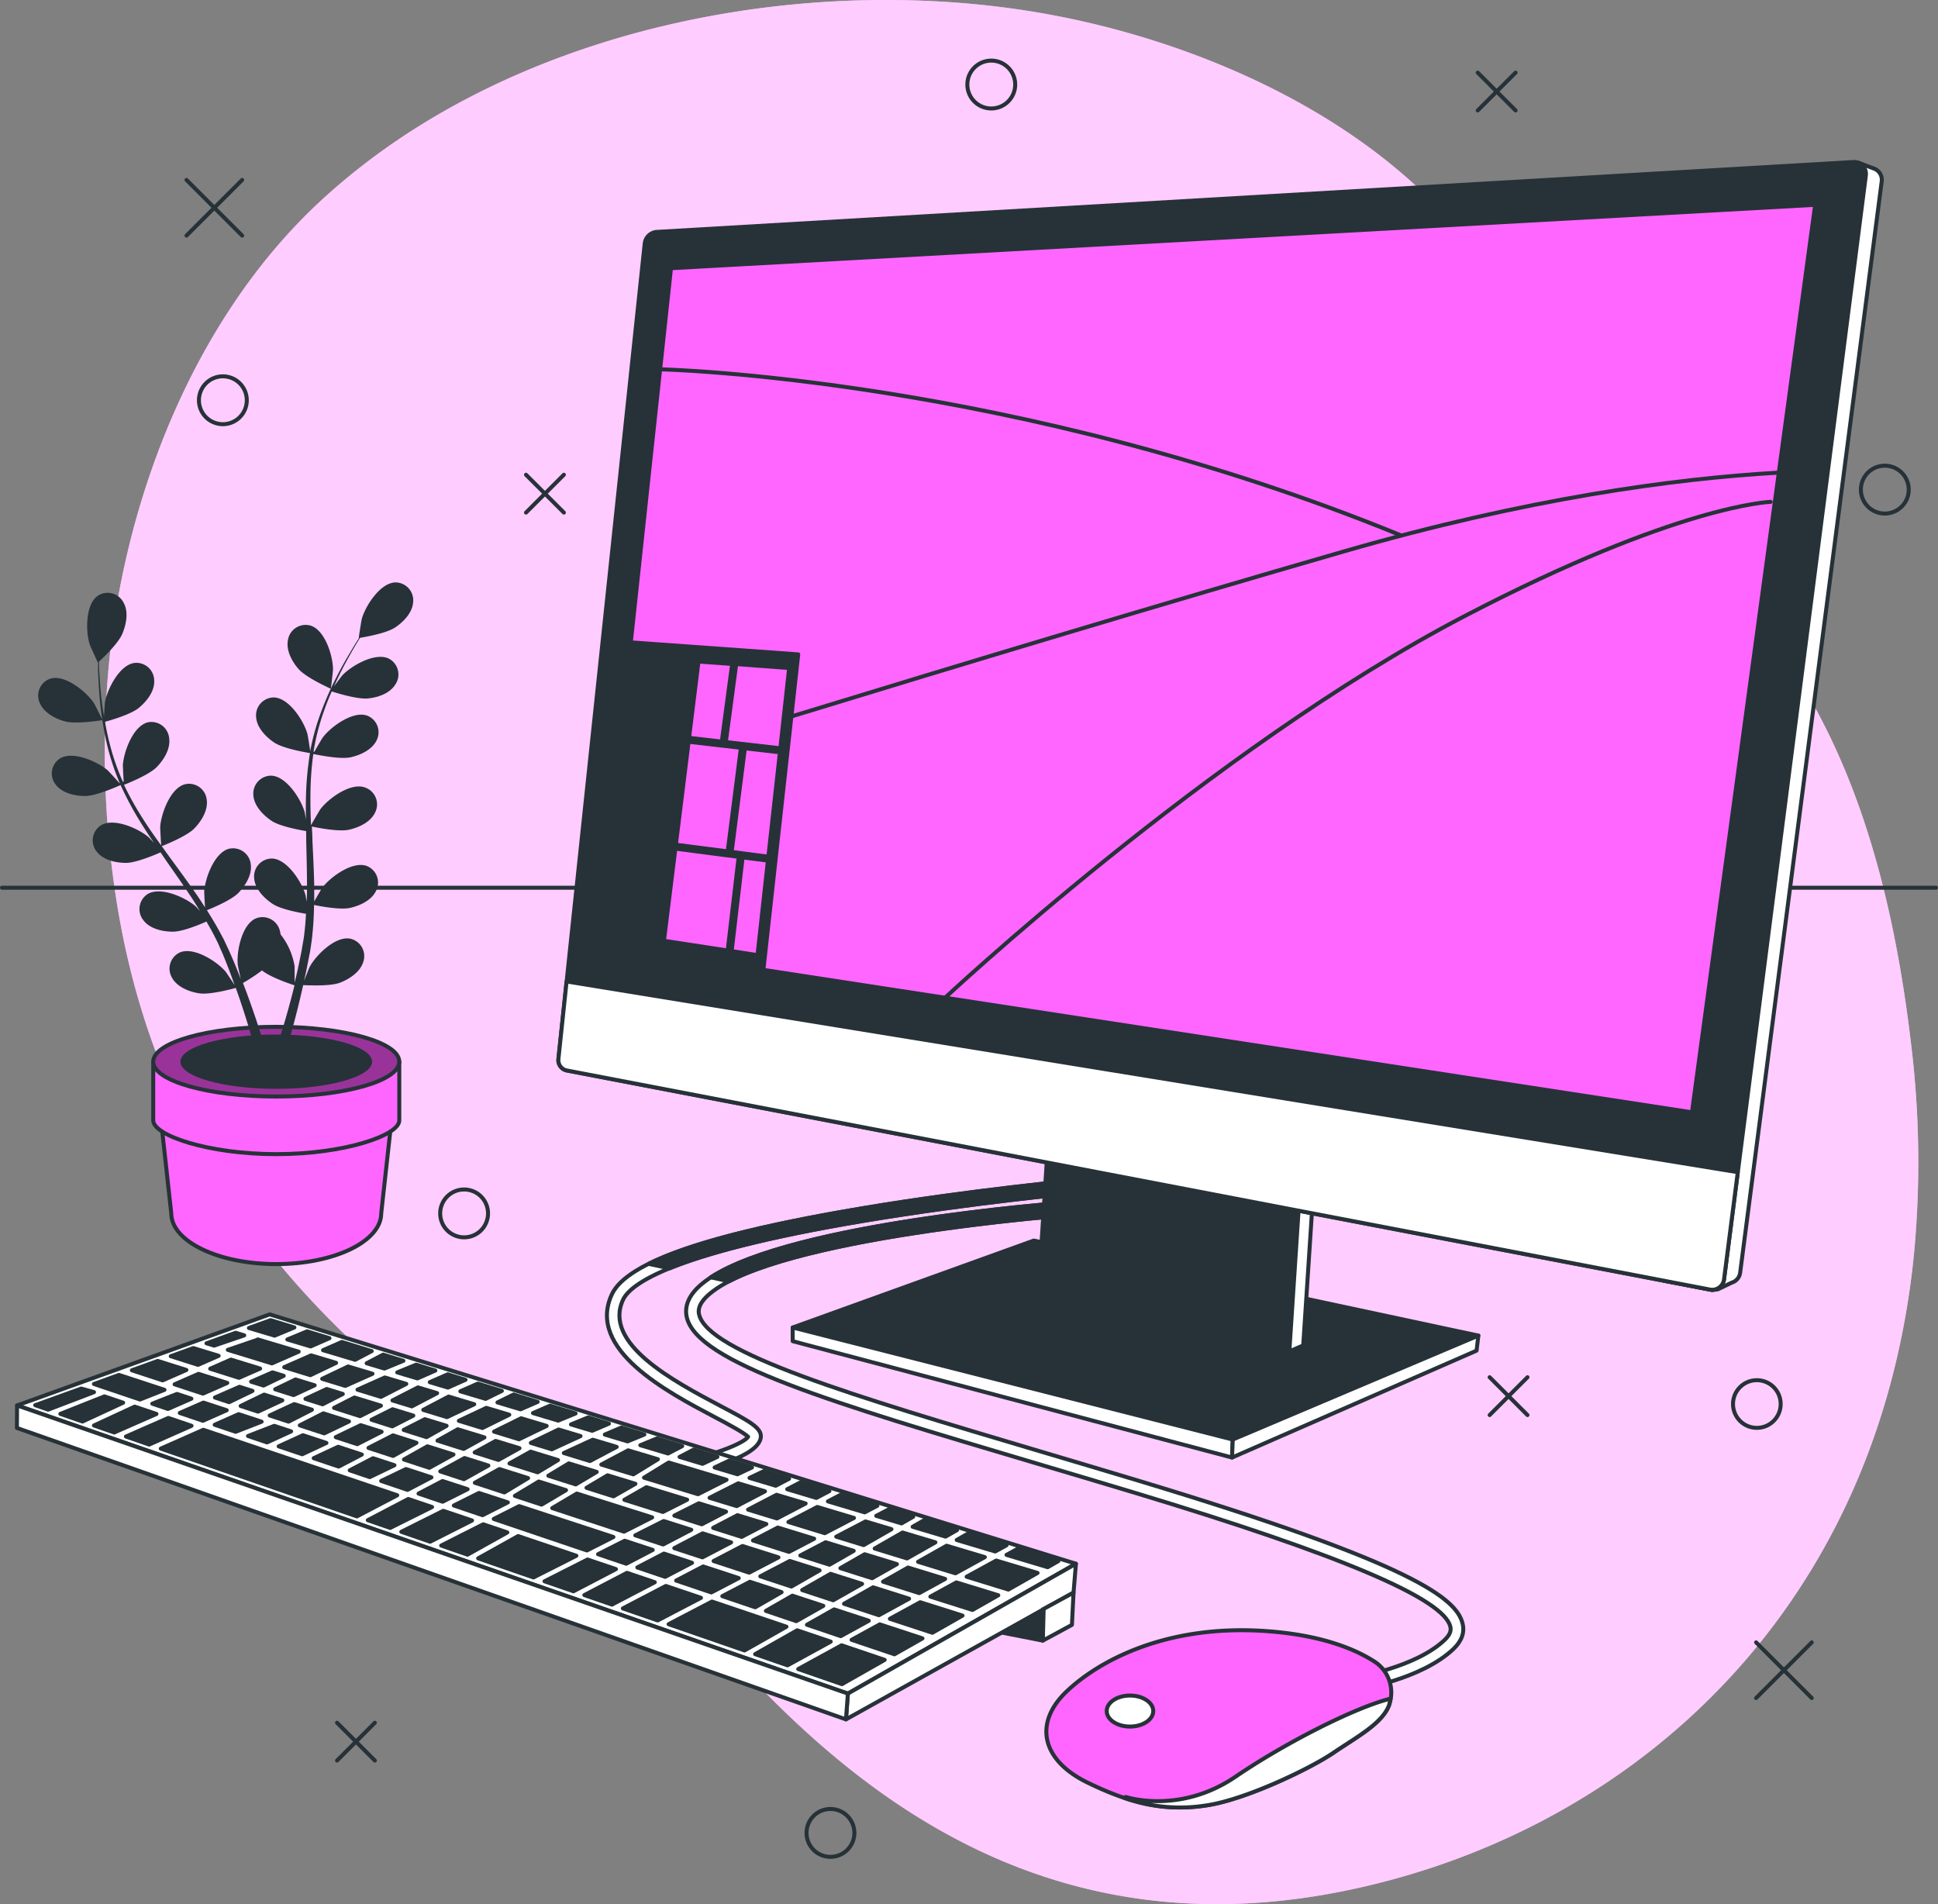 <svg xmlns="http://www.w3.org/2000/svg" viewBox="0 0 486.01 477.5"><rect x="0" y="0" width="486.01" height="477.5" fill="#808080" stroke="none"/><defs><style>.cls-1,.cls-2{fill:#fcf;}.cls-2{opacity:0.7;}.cls-3{fill:none;}.cls-3,.cls-4,.cls-5,.cls-7,.cls-8{stroke:#263238;stroke-linecap:round;stroke-linejoin:round;}.cls-4{fill:#f6f;}.cls-5{fill:#939;}.cls-6,.cls-8{fill:#263238;}.cls-7{fill:#fff;}</style></defs><g id="Background_Simple" data-name="Background Simple"><path class="cls-1" d="M273.59,16.87c43.48,8.75,92.89,32.93,113.09,74.87,30.53,63.36,85.44,62.72,99.55,182.71a244,244,0,0,1,.7,52.75,205.25,205.25,0,0,1-4.18,25.52C465.69,426.87,409.44,473.13,345,486.55c-84.78,17.66-135-35.42-165.08-70.34S50,349.4,35.2,231.55a235.7,235.7,0,0,1-.75-54.21c4.36-41.15,21.55-85,52.33-113.85q3.47-3.24,7.15-6.28C141.83,17.56,214.31,4.94,273.59,16.87Z" transform="translate(-6.96 -12.56)"/><path class="cls-2" d="M273.59,16.87c43.48,8.75,92.89,32.93,113.09,74.87,30.53,63.36,85.44,62.72,99.55,182.71a244,244,0,0,1,.7,52.75,205.25,205.25,0,0,1-4.18,25.52C465.69,426.87,409.44,473.13,345,486.55c-84.78,17.66-135-35.42-165.08-70.34S50,349.4,35.2,231.55a235.7,235.7,0,0,1-.75-54.21c4.36-41.15,21.55-85,52.33-113.85q3.47-3.24,7.15-6.28C141.83,17.56,214.31,4.94,273.59,16.87Z" transform="translate(-6.96 -12.56)"/></g><g id="Graphics"><line class="cls-3" x1="46.77" y1="45.12" x2="60.73" y2="59.08"/><line class="cls-3" x1="60.73" y1="45.12" x2="46.77" y2="59.08"/><line class="cls-3" x1="440.39" y1="411.85" x2="454.35" y2="425.81"/><line class="cls-3" x1="454.35" y1="411.85" x2="440.39" y2="425.81"/><line class="cls-3" x1="131.91" y1="119.05" x2="141.41" y2="128.54"/><line class="cls-3" x1="141.41" y1="119.05" x2="131.91" y2="128.54"/><line class="cls-3" x1="373.57" y1="345.36" x2="383.06" y2="354.85"/><line class="cls-3" x1="383.06" y1="345.36" x2="373.57" y2="354.85"/><line class="cls-3" x1="84.52" y1="432" x2="94.01" y2="441.49"/><line class="cls-3" x1="94.01" y1="432" x2="84.52" y2="441.49"/><line class="cls-3" x1="370.58" y1="18.21" x2="380.08" y2="27.7"/><line class="cls-3" x1="380.08" y1="18.21" x2="370.58" y2="27.7"/><path class="cls-3" d="M68.85,112.93a6,6,0,1,0-6,6A6,6,0,0,0,68.85,112.93Z" transform="translate(-6.96 -12.56)"/><path class="cls-3" d="M261.55,33.76a6,6,0,1,0-6,6A6,6,0,0,0,261.55,33.76Z" transform="translate(-6.96 -12.56)"/><circle class="cls-3" cx="440.58" cy="352.08" r="5.98"/><path class="cls-3" d="M221.22,472.19a6,6,0,1,0-6,6A6,6,0,0,0,221.22,472.19Z" transform="translate(-6.96 -12.56)"/><path class="cls-3" d="M129.35,316.84a6,6,0,1,0-6,6A6,6,0,0,0,129.35,316.84Z" transform="translate(-6.96 -12.56)"/><path class="cls-3" d="M485.63,135.34a6,6,0,1,0-6,6A6,6,0,0,0,485.63,135.34Z" transform="translate(-6.96 -12.56)"/></g><g id="Table"><line class="cls-3" x1="485.51" y1="222.61" x2="0.5" y2="222.61"/></g><g id="Plant"><path class="cls-4" d="M47.28,292.92l2.63,23.91c0,7,11.79,12.72,26.33,12.72s26.32-5.69,26.32-12.72l2.64-23.91Z" transform="translate(-6.96 -12.56)"/><path class="cls-4" d="M45.39,278.78v14.74c0,3.77,13.81,8.46,30.85,8.46s30.85-4.69,30.85-8.46V278.78Z" transform="translate(-6.96 -12.56)"/><ellipse class="cls-5" cx="69.28" cy="266.23" rx="30.85" ry="8.74"/><ellipse class="cls-6" cx="69.28" cy="266.23" rx="24.04" ry="6.81"/><path class="cls-6" d="M23.25,193.46c2.85.78,9.4-.32,9.41-.32s-2-4.1-2.2-4.34c-1.88-2.81-7.16-7.12-10.8-6.08a4.46,4.46,0,0,0-2.75,6.06C17.9,191.26,20.81,192.79,23.25,193.46Z" transform="translate(-6.96 -12.56)"/><path class="cls-6" d="M89.91,185.27c.06,0,.56-4.54.56-4.84,0-3.37-2-9.89-5.65-11A4.49,4.49,0,0,0,79.18,173c-.54,2.61,1,5.49,2.71,7.39C83.84,182.57,89.91,185.26,89.91,185.27Z" transform="translate(-6.96 -12.56)"/><path class="cls-6" d="M106.07,158.61c-3.78.14-7.46,5.88-8.38,9.13-.08.29-.81,4.82-.75,4.81H97c-.58.9-1.21,1.87-1.86,3-1.2,2-2.53,4.27-3.82,6.84a79.43,79.43,0,0,0-3.75,8.48,58.67,58.67,0,0,0-2.81,10,.57.57,0,0,0,0,.13c-.14-1.1-.64-4.16-.7-4.39-.91-3.26-4.58-9-8.36-9.15a4.48,4.48,0,0,0-4.51,4.91c.17,2.66,2.46,5,4.56,6.41,2.38,1.57,8.47,2.55,8.95,2.62a80,80,0,0,0-1,10.53q-.09,3.07,0,6.2c-.15-.95-.3-1.79-.33-1.91-.91-3.25-4.58-9-8.36-9.15a4.49,4.49,0,0,0-4.51,4.91c.17,2.66,2.46,5,4.57,6.42s7.31,2.34,8.68,2.57c0,.8,0,1.59,0,2.39.09,3.82.2,7.63.2,11.38,0,1.32,0,2.62-.1,3.92-.13-.84-.25-1.55-.28-1.66-.91-3.25-4.58-9-8.36-9.15a4.48,4.48,0,0,0-4.51,4.91c.17,2.67,2.46,5,4.56,6.42s6.81,2.25,8.44,2.53c-.08,1.33-.17,2.66-.31,4-.12.87-.17,1.72-.34,2.6s-.29,1.72-.44,2.57c-.33,1.63-.67,3.31-1,4.89-.25,1.1-.51,2.14-.77,3.19,0-1.31,0-3.88,0-4.09a17.36,17.36,0,0,0-3.52-8,5.39,5.39,0,0,0-.2-1,4.48,4.48,0,0,0-6-3c-3.48,1.49-4.85,8.17-4.54,11.53,0,.2.46,2.33.76,3.67-.3-.76-.58-1.5-.89-2.28-.61-1.55-1.27-3.07-2-4.71l-1.1-2.37c-.36-.8-.83-1.59-1.25-2.4-1-1.85-2.1-3.68-3.25-5.5,1.35-.54,6.12-2.52,7.89-4.34s3.5-4.59,3.1-7.23a4.47,4.47,0,0,0-5.44-3.84c-3.66.94-6,7.34-6.23,10.71,0,.21.11,2.64.21,4-.7-1.09-1.4-2.18-2.14-3.25-2.15-3.11-4.42-6.19-6.67-9.27-.7-.95-1.37-1.9-2.05-2.84.48-.19,6.2-2.42,8.18-4.45,1.76-1.81,3.5-4.6,3.1-7.24a4.47,4.47,0,0,0-5.44-3.84c-3.66.94-6,7.34-6.23,10.71,0,.25.17,3.76.26,4.64-1.5-2.08-3-4.17-4.34-6.3a77.64,77.64,0,0,1-5-8.9c.22-.09,6.2-2.39,8.23-4.47,1.76-1.81,3.5-4.6,3.1-7.24A4.47,4.47,0,0,0,44,193.7c-3.66.94-6,7.34-6.23,10.71,0,.22.12,2.89.22,4.16l-.21.05a58.1,58.1,0,0,1-3.35-9.72c-.48-1.83-.83-3.6-1.14-5.34,1.16-.31,6.44-1.81,8.47-3.48s4-4.19,3.87-6.85a4.47,4.47,0,0,0-5-4.42c-3.75.54-6.81,6.63-7.38,10,0,.18-.14,2.06-.2,3.43-.13-.79-.27-1.6-.38-2.35-.4-2.83-.6-5.45-.75-7.77-.08-1.32-.13-2.51-.16-3.63,1-.9,4.87-4.59,5.88-7s1.61-5.55.28-7.86A4.47,4.47,0,0,0,31.43,162c-3.08,2.2-3,9-1.95,12.23.09.28,2,4.47,2,4.42l.06-.05c0,1.08,0,2.23.07,3.49.11,2.33.25,5,.59,7.81a81.07,81.07,0,0,0,1.55,9.15A58.55,58.55,0,0,0,37,208.93a.54.54,0,0,1,0,.11c-.72-.84-2.82-3.12-3-3.28-2.55-2.21-8.79-5-12-3a4.46,4.46,0,0,0-1.05,6.57c1.61,2.13,4.82,2.84,7.34,2.84,2.85,0,8.47-2.55,8.91-2.75a80.81,80.81,0,0,0,5,9.32c1.08,1.75,2.22,3.48,3.39,5.2-.65-.71-1.24-1.33-1.33-1.41-2.55-2.21-8.79-5-12-3a4.48,4.48,0,0,0-1.05,6.58c1.61,2.13,4.82,2.83,7.35,2.83s7.39-2.07,8.66-2.64l1.35,2c2.19,3.13,4.39,6.25,6.45,9.38.73,1.1,1.4,2.21,2.08,3.32-.57-.63-1.06-1.15-1.15-1.22-2.55-2.21-8.78-5-12-3a4.48,4.48,0,0,0-1,6.58c1.61,2.13,4.82,2.83,7.35,2.83s6.92-1.87,8.43-2.54c.66,1.16,1.33,2.31,1.92,3.46.38.8.81,1.54,1.15,2.36s.71,1.6,1.06,2.39c.61,1.54,1.26,3.13,1.82,4.65.4,1.05.76,2.07,1.13,3.09-.72-1.11-2.15-3.24-2.29-3.41-2.19-2.57-7.93-6.25-11.43-4.8a4.48,4.48,0,0,0-2,6.34c1.27,2.35,4.34,3.54,6.83,3.92,2.74.42,8.46-1.16,9.17-1.36.6,1.69,1.17,3.34,1.68,4.9,1.77,5.37,3,9.91,3.89,13.11l2.54-.37c0-.07,0-.13-.06-.21-.93-3.23-2.33-7.82-4.25-13.25-.6-1.72-1.28-3.54-2-5.41a46,46,0,0,0,4.77-3.15c2.22,1.8,7.48,3.52,8.16,3.73-.43,1.74-.86,3.43-1.3,5-1.48,5.45-2.93,9.94-4,13.08l2.78-.4c1-3.11,2.15-7.23,3.37-12.11.44-1.77.88-3.66,1.32-5.61.72,0,6.65.38,9.25-.62,2.35-.9,5.1-2.71,5.84-5.27a4.47,4.47,0,0,0-3.33-5.77c-3.72-.68-8.55,4.14-10.15,7.11-.09.18-.9,2.2-1.39,3.48.18-.8.35-1.57.52-2.39.34-1.63.64-3.26,1-5,.13-.85.25-1.71.38-2.58s.19-1.79.29-2.69c.19-2.1.28-4.23.32-6.38,1.43.3,6.5,1.28,9,.74s5.45-1.91,6.57-4.33a4.48,4.48,0,0,0-2.42-6.21c-3.57-1.23-9.08,2.8-11.11,5.5-.12.17-1.36,2.27-2,3.44,0-1.3,0-2.59,0-3.89-.07-3.78-.27-7.6-.45-11.42,0-1.17-.09-2.33-.14-3.5.51.11,6.51,1.41,9.28.81,2.47-.54,5.46-1.91,6.58-4.33A4.48,4.48,0,0,0,98.4,210c-3.57-1.23-9.08,2.8-11.11,5.5-.15.2-1.92,3.23-2.34,4-.1-2.57-.17-5.13-.14-7.65a78.74,78.74,0,0,1,.72-10.2c.24,0,6.5,1.43,9.34.81,2.46-.53,5.45-1.9,6.57-4.32A4.47,4.47,0,0,0,99,192c-3.57-1.23-9.08,2.8-11.1,5.5-.14.17-1.49,2.48-2.11,3.59l-.2-.07a56.69,56.69,0,0,1,2.56-10c.61-1.79,1.29-3.46,2-5.08,1.14.38,6.37,2,9,1.77s5.63-1.29,7-3.58a4.47,4.47,0,0,0-1.72-6.43c-3.42-1.62-9.33,1.78-11.65,4.24-.12.13-1.25,1.63-2.05,2.74.32-.72.65-1.48,1-2.17,1.22-2.58,2.5-4.87,3.65-6.89.66-1.15,1.28-2.17,1.88-3.12,1.31-.21,6.58-1.14,8.74-2.56s4.4-3.75,4.57-6.41A4.48,4.48,0,0,0,106.07,158.61Z" transform="translate(-6.96 -12.56)"/></g><g id="Mouse"><path class="cls-7" d="M347,436.31l-.47-3.12c.16,0,15.46-2.41,22.78-9.45,1.57-1.51,1.53-2.6,1.36-3.29-1.69-7-27.57-18-79.11-33.55-8.49-2.56-16.71-5-24.59-7.34-51.46-15.28-85.46-25.37-87.81-36.82-.59-2.86.7-5.64,3.84-8.24,17.83-14.81,88.83-20.18,91.85-20.41l.23,3.16c-.73.05-73,5.51-90.06,19.68-3.27,2.71-2.89,4.57-2.76,5.17,2,9.6,38.88,20.56,85.61,34.43,7.88,2.34,16.11,4.78,24.6,7.34,68.85,20.77,79.75,29.5,81.28,35.84.54,2.23-.22,4.35-2.25,6.31C363.41,433.76,347.63,436.21,347,436.31Z" transform="translate(-6.96 -12.56)"/><path class="cls-8" d="M185.2,332.87l4.56,1C212.6,322,274.37,317.3,275,317.25l-.23-3.16C271.91,314.31,206.06,319.29,185.2,332.87Z" transform="translate(-6.96 -12.56)"/><path class="cls-4" d="M355.45,439.69a9.21,9.21,0,0,0-3.69-10.39c-4.6-3-13-6.7-27.17-7.71-25.13-1.8-42.19,7.48-50.27,15.25s-6.28,17.06,5.39,22.74,20.05,7.18,29.92,5.69,26-9.28,31.71-13.17,12.57-7.48,14.07-12.26Z" transform="translate(-6.96 -12.56)"/><path class="cls-7" d="M316.81,458.09c-14.06,9.57-27.53,5.08-27.53,5.08l-.31.26a41.89,41.89,0,0,0,20.66,1.84c9.87-1.5,26-9.28,31.71-13.17s12.57-7.48,14.07-12.26l0-.15a7.93,7.93,0,0,0,.27-1.17C346.87,440.67,329.26,449.61,316.81,458.09Z" transform="translate(-6.96 -12.56)"/><path class="cls-7" d="M296.17,441.63c0,2.15-2.62,3.89-5.84,3.89s-5.83-1.74-5.83-3.89,2.61-3.89,5.83-3.89S296.17,439.48,296.17,441.63Z" transform="translate(-6.96 -12.56)"/></g><g id="Keyboard"><path class="cls-7" d="M178.6,382.14l-.64-3.09c9.47-2,15.73-4.8,16.61-6.2-1-1-5-3.17-8.33-4.92-12.07-6.37-32.26-17-25.84-30.79,3.75-8.05,24.2-15.1,62.5-21.53,27.79-4.67,54.9-7.17,55.17-7.2l.29,3.15c-.27,0-27.28,2.52-55,7.17-48.09,8.08-58.33,15.84-60.15,19.75-5.15,11,12.67,20.43,24.46,26.66,7.16,3.78,10.42,5.5,10.08,7.9C197.12,377.81,184.15,381,178.6,382.14Z" transform="translate(-6.96 -12.56)"/><path class="cls-8" d="M278.07,308.41c-.27,0-27.38,2.53-55.17,7.2-25.67,4.31-43.3,8.9-53.28,13.88l5.24,1.13c8.66-3.54,23.44-7.67,48.55-11.89,27.67-4.65,54.68-7.14,55-7.17Z" transform="translate(-6.96 -12.56)"/><polygon class="cls-7" points="269.82 392.13 212.63 424.69 4.28 352.43 67.63 329.6 269.82 392.13"/><polygon class="cls-8" points="177.94 375.6 184.74 377.68 191.85 373.97 185.13 371.96 177.94 375.6"/><polygon class="cls-8" points="167.39 366.93 161.5 370.55 175.04 374.7 182.2 371.08 167.73 366.75 167.39 366.93"/><polygon class="cls-8" points="187.6 378.56 194.84 380.78 202.04 377.02 194.74 374.84 187.6 378.56"/><polygon class="cls-8" points="141.4 364.37 147.94 366.38 154.65 362.83 148.65 361.03 141.4 364.37"/><polygon class="cls-8" points="150.79 367.26 158.82 369.72 164.99 365.93 157.52 363.69 150.79 367.26"/><polygon class="cls-8" points="183.35 386.78 176.2 384.51 169.1 388.22 176.16 390.53 183.35 386.78"/><polygon class="cls-8" points="197.71 381.67 206.84 384.47 214.16 380.65 204.94 377.89 197.71 381.67"/><polygon class="cls-8" points="123.9 359 130.15 360.92 137.09 357.57 130.68 355.65 123.9 359"/><polygon class="cls-8" points="205.54 393.8 198.06 391.43 190.67 395.29 198.47 397.85 205.54 393.8"/><polygon class="cls-8" points="214.09 388.9 207.05 386.74 200.7 390.06 208.02 392.38 214.09 388.9"/><polygon class="cls-8" points="209.71 385.35 216.59 387.46 223.56 383.47 217.06 381.52 209.71 385.35"/><polygon class="cls-8" points="195.22 390.54 186.19 387.68 178.96 391.45 187.87 394.37 195.22 390.54"/><polygon class="cls-8" points="234.58 386.77 226.34 384.3 219.35 388.31 227.46 390.8 234.58 386.77"/><polygon class="cls-8" points="224.93 392.23 216.84 389.75 210.75 393.24 218.71 395.76 224.93 392.23"/><polygon class="cls-8" points="139.98 358.51 133.12 361.83 138.38 363.44 145.59 360.12 140.09 358.47 139.98 358.51"/><polygon class="cls-8" points="42.11 353.32 48 350.74 44.38 349.55 38.19 351.99 42.11 353.32"/><polygon class="cls-8" points="43.79 347.14 50.9 349.47 57 346.79 49.78 344.51 43.79 347.14"/><polygon class="cls-8" points="52.71 343.23 59.93 345.51 65.23 343.19 57.92 340.94 52.71 343.23"/><polygon class="cls-8" points="73.01 358.94 68.77 357.55 62.2 360.1 66.96 361.71 73.01 358.94"/><polygon class="cls-8" points="56.85 353.64 51.01 351.72 45.08 354.32 50.88 356.28 56.85 353.64"/><polygon class="cls-8" points="62.98 346.48 66.08 347.45 71.15 345.01 68.32 344.14 62.98 346.48"/><polygon class="cls-8" points="65.61 356.51 59.84 354.62 53.84 357.28 59.08 359.05 65.61 356.51"/><polygon class="cls-8" points="115.07 356.29 120.97 358.1 127.72 354.77 121.95 353.04 115.07 356.29"/><polygon class="cls-8" points="98.42 351.18 103.28 352.67 109.62 349.35 104.81 347.91 98.42 351.18"/><polygon class="cls-8" points="73.63 349.84 78.91 347.39 74.11 345.92 69.01 348.38 73.63 349.84"/><polygon class="cls-8" points="106.14 353.55 112.08 355.37 118.93 352.14 112.5 350.21 106.14 353.55"/><polygon class="cls-8" points="96.42 345.46 89.65 348.48 95.53 350.29 101.89 347.03 96.51 345.42 96.42 345.46"/><polygon class="cls-8" points="80.8 345.76 86.59 347.54 93.41 344.49 87.3 342.66 80.8 345.76"/><polygon class="cls-8" points="71.28 342.84 77.82 344.85 84.29 341.76 78.02 339.88 71.28 342.84"/><polygon class="cls-8" points="156.58 376.1 166.24 379.15 172.32 376.08 162.11 372.94 156.58 376.1"/><polygon class="cls-8" points="169.11 380.06 176 382.24 182.08 379.07 175.23 376.97 169.11 380.06"/><polygon class="cls-8" points="204.18 385.86 195.05 383.05 188.83 386.3 197.86 389.16 204.18 385.86"/><polygon class="cls-8" points="178.84 383.14 185.99 385.4 192.18 382.17 184.94 379.95 178.84 383.14"/><polygon class="cls-8" points="81.86 361.84 75.97 359.9 69.88 362.69 75.78 364.68 81.86 361.84"/><polygon class="cls-8" points="127.77 366.98 134.83 369.21 139.94 366.13 133.07 364.02 127.77 366.98"/><polygon class="cls-8" points="137.51 370.06 144.38 372.24 149.65 369.11 142.65 366.96 137.51 370.06"/><polygon class="cls-8" points="147.08 373.09 153.85 375.23 159.35 372.09 152.37 369.95 147.08 373.09"/><polygon class="cls-8" points="78.23 353.51 73.77 352.1 67.63 354.95 72.36 356.5 78.23 353.51"/><polygon class="cls-8" points="68.19 341.89 74.9 338.95 64.63 335.87 64.65 335.93 57.13 338.5 68.19 341.89"/><polygon class="cls-8" points="53.69 337.44 61.25 334.86 59.09 334.21 51.78 336.85 53.69 337.44"/><polygon class="cls-8" points="252.41 389.91 262.74 393 265.42 391.47 255.24 388.36 252.41 389.91"/><polygon class="cls-8" points="70.8 351.16 66.24 349.72 60.35 352.57 64.7 353.99 70.8 351.16"/><polygon class="cls-8" points="119.04 364.22 125 366.1 130.28 363.16 124.29 361.33 119.04 364.22"/><polygon class="cls-8" points="53.9 350.45 57.46 351.62 63.32 348.79 60.05 347.76 53.9 350.45"/><polygon class="cls-8" points="109.71 361.26 116.27 363.34 121.49 360.46 114.79 358.41 109.71 361.26"/><polygon class="cls-8" points="104.44 361.81 98.56 359.94 92.41 363.08 98.58 365.1 104.44 361.81"/><polygon class="cls-8" points="113.72 364.74 107.19 362.68 101.3 365.99 107.66 368.08 113.72 364.74"/><polygon class="cls-8" points="132.43 370.66 125.24 368.39 119.08 371.82 126.48 374.25 132.43 370.66"/><polygon class="cls-8" points="173.36 383.62 166.43 381.42 159.32 385.01 166.3 387.3 173.36 383.62"/><polygon class="cls-8" points="141.95 373.68 135.1 371.51 129.12 375.11 135.82 377.31 141.95 373.68"/><polygon class="cls-8" points="163.55 380.51 144.65 374.53 138.49 378.18 156.49 384.09 163.55 380.51"/><polygon class="cls-8" points="122.47 367.51 116.49 365.62 110.4 368.97 116.35 370.93 122.47 367.51"/><polygon class="cls-8" points="93.17 356.03 98.37 357.68 103.65 354.99 98.45 353.39 93.17 356.03"/><polygon class="cls-8" points="83.77 353.05 90.29 355.12 95.53 352.49 88.87 350.45 83.77 353.05"/><polygon class="cls-8" points="95.7 359.04 90.45 357.38 84.2 360.39 89.59 362.15 95.7 359.04"/><polygon class="cls-8" points="101.24 358.58 106.96 360.39 112 357.55 106.54 355.88 101.24 358.58"/><polygon class="cls-8" points="76.6 350.79 80.9 352.15 85.97 349.56 81.92 348.31 76.6 350.79"/><polygon class="cls-8" points="87.52 356.45 81.09 354.42 75.18 357.43 81.31 359.44 87.52 356.45"/><polygon class="cls-8" points="40.79 346.15 46.74 343.54 39.56 341.27 33.06 343.62 40.79 346.15"/><polygon class="cls-8" points="99.62 374.96 67.08 363.97 67.05 363.98 67.04 363.96 50.99 358.54 40.32 363.26 89.5 380.26 99.62 374.96"/><polygon class="cls-8" points="20.69 356.47 30.88 351.75 26.18 350.16 15.13 354.55 20.69 356.47"/><polygon class="cls-8" points="39.24 354.57 33.78 352.73 23.56 357.46 28.64 359.22 39.24 354.57"/><polygon class="cls-8" points="48.03 357.54 42.21 355.57 31.58 360.23 37.4 362.25 48.03 357.54"/><polygon class="cls-8" points="127.23 384.28 121.18 382.24 110.64 387.57 117.24 389.86 127.23 384.28"/><polygon class="cls-8" points="108.35 377.91 102.38 375.89 92.23 381.21 97.85 383.15 108.35 377.91"/><polygon class="cls-8" points="118.38 381.29 111.16 378.86 100.64 384.12 107.86 386.61 118.38 381.29"/><polygon class="cls-8" points="89.06 340.99 93.22 338.81 85.72 336.51 81.01 338.58 89.06 340.99"/><polygon class="cls-8" points="91.95 341.86 96.4 343.19 101.17 341.24 96.09 339.69 91.95 341.86"/><polygon class="cls-8" points="144.54 390.13 129.93 385.19 119.91 390.78 133.78 395.57 144.54 390.13"/><polygon class="cls-8" points="99.62 344.15 104.67 345.66 109.18 343.69 104.35 342.21 99.62 344.15"/><polygon class="cls-8" points="26.12 347.92 26.17 347.89 26.19 347.94 35.1 350.95 41.25 348.52 29.84 344.78 23.56 347.05 26.12 347.92"/><polygon class="cls-8" points="72.06 335.9 77.89 337.64 82.63 335.57 77 333.85 72.06 335.9"/><polygon class="cls-8" points="54.83 339.99 48.48 338.05 42.82 340.09 49.66 342.26 54.83 339.99"/><polygon class="cls-8" points="217.88 406.43 209.18 403.58 202.37 407.43 210.84 410.29 217.88 406.43"/><polygon class="cls-8" points="249.82 391.33 242.41 395.39 252.87 398.61 260.2 394.44 249.82 391.33"/><polygon class="cls-8" points="68.86 334.94 73.83 332.88 67.85 331.05 62.42 333.01 68.86 334.94"/><polygon class="cls-8" points="239.83 396.81 233.31 400.38 243.88 403.72 250.35 400.04 239.83 396.81"/><polygon class="cls-8" points="211.05 412.58 200.18 418.54 211.14 422.33 221.86 416.24 211.05 412.58"/><polygon class="cls-8" points="230.76 401.78 223.16 405.94 233.82 409.44 241.38 405.14 230.76 401.78"/><polygon class="cls-8" points="23.58 349.1 20.37 348.2 8.83 352.37 12.08 353.49 23.58 349.1"/><polygon class="cls-8" points="208.33 411.67 199.91 408.82 189.37 414.8 197.49 417.61 208.33 411.67"/><polygon class="cls-8" points="175.79 400.68 166.98 397.7 156.2 403.33 164.93 406.35 175.79 400.68"/><polygon class="cls-8" points="197.23 407.92 189.63 405.35 189.43 405.46 189.31 405.25 178.55 401.61 167.67 407.29 186.71 413.88 197.23 407.92"/><polygon class="cls-8" points="164.21 396.77 157.23 394.41 146.54 399.99 153.46 402.38 164.21 396.77"/><polygon class="cls-8" points="231.34 410.85 220.63 407.33 213.56 411.21 224.31 414.84 231.34 410.85"/><polygon class="cls-8" points="107.78 346.6 112.33 347.96 116.75 346 112.27 344.63 107.78 346.6"/><polygon class="cls-8" points="154.47 393.48 147.34 391.07 136.55 396.53 143.81 399.04 154.47 393.48"/><polygon class="cls-8" points="160.58 362.41 167.52 364.49 171.09 362.63 164.77 360.69 160.58 362.41"/><polygon class="cls-8" points="196.01 399.26 188.06 396.65 181.14 400.26 189.4 403.05 196.01 399.26"/><polygon class="cls-8" points="173.55 391.9 166.49 389.58 159.82 393.06 166.8 395.42 173.55 391.9"/><polygon class="cls-8" points="246.98 390.48 237.38 387.61 230.23 391.65 239.6 394.53 246.98 390.48"/><polygon class="cls-8" points="206.47 402.69 198.71 400.14 192.07 403.95 199.69 406.53 206.47 402.69"/><polygon class="cls-8" points="237.02 395.94 227.71 393.08 221.45 396.63 230.53 399.5 237.02 395.94"/><polygon class="cls-8" points="216.2 397.18 208.27 394.66 201.17 398.73 208.95 401.29 216.2 397.18"/><polygon class="cls-8" points="227.98 400.9 218.95 398.04 211.66 402.17 220.41 405.04 227.98 400.9"/><polygon class="cls-8" points="185.26 395.74 176.34 392.81 169.56 396.35 178.38 399.33 185.26 395.74"/><polygon class="cls-8" points="108.19 370.47 101.81 368.38 95.59 371.37 102.2 373.61 108.19 370.47"/><polygon class="cls-8" points="117.27 373.44 110.98 371.39 104.96 374.54 111 376.58 117.27 373.44"/><polygon class="cls-8" points="98.92 367.43 93.54 365.67 87.7 368.71 92.73 370.41 98.92 367.43"/><polygon class="cls-8" points="153.83 385.43 130.19 377.68 123.82 380.9 147.18 388.8 153.83 385.43"/><polygon class="cls-8" points="163.69 388.67 156.66 386.36 149.98 389.74 157.05 392.13 163.69 388.67"/><polygon class="cls-8" points="127.36 376.75 120.11 374.38 113.81 377.53 121.02 379.96 127.36 376.75"/><polygon class="cls-8" points="133.66 354.35 139.98 356.24 144.35 354.44 137.94 352.49 133.66 354.35"/><polygon class="cls-8" points="143.19 357.2 148.51 358.79 152.71 357 147.53 355.42 143.19 357.2"/><polygon class="cls-8" points="151.67 359.74 157.38 361.45 161.59 359.72 155.84 357.96 151.67 359.74"/><polygon class="cls-8" points="170.42 365.35 176.2 367.08 176.19 367.08 179.91 365.32 173.97 363.5 170.42 365.35"/><polygon class="cls-8" points="90.74 364.75 84.79 362.8 78.67 365.66 84.93 367.77 90.74 364.75"/><polygon class="cls-8" points="124.75 351.68 130.53 353.41 134.84 351.54 128.81 349.69 124.75 351.68"/><polygon class="cls-8" points="115.44 348.89 121.78 350.79 125.86 348.79 119.83 346.95 115.44 348.89"/><polygon class="cls-8" points="219.74 380.12 226.08 382.02 229.02 380.34 222.9 378.47 219.74 380.12"/><polygon class="cls-8" points="207.62 376.49 216.84 379.25 220.03 377.59 210.88 374.79 207.62 376.49"/><polygon class="cls-8" points="252.42 387.5 242.78 384.55 239.92 386.17 249.58 389.06 252.42 387.5"/><polygon class="cls-8" points="228.87 382.86 237.12 385.33 240 383.7 231.78 381.19 228.87 382.86"/><polygon class="cls-8" points="179.21 367.99 184.94 369.7 188.59 367.98 182.91 366.24 179.21 367.99"/><polygon class="cls-8" points="187.96 370.61 194.53 372.57 197.89 370.82 191.59 368.89 187.96 370.61"/><polygon class="cls-8" points="197.42 373.44 204.72 375.63 208 373.91 200.76 371.7 197.42 373.44"/><polygon class="cls-7" points="212.63 424.69 212.15 431.16 269.22 399.37 269.82 392.13 212.63 424.69"/><polygon class="cls-7" points="261.52 403.57 261.52 411.41 268.82 407.46 269.22 399.37 261.52 403.57"/><polygon class="cls-8" points="261.52 411.41 251.45 409.44 261.72 403.57 261.52 411.41"/><polygon class="cls-7" points="212.15 431.16 4.24 358.08 4.28 352.43 212.63 424.69 212.15 431.16"/></g><g id="Device"><polygon class="cls-8" points="259.25 311.09 198.79 332.89 309.15 360.99 370.74 334.92 259.25 311.09"/><polygon class="cls-7" points="198.79 332.89 198.79 336.32 308.97 365.5 309.15 360.99 198.79 332.89"/><polygon class="cls-7" points="309.15 360.99 370.74 334.92 370.29 338.69 308.97 365.5 309.15 360.99"/><polygon class="cls-7" points="266.37 283.9 263.88 322.46 260.4 323.95 323.34 338.88 326.82 337.38 329.56 295.59 266.37 283.9"/><polygon class="cls-8" points="262.89 285.39 260.4 323.95 323.34 338.88 326.08 297.08 262.89 285.39"/><path class="cls-7" d="M476.85,54.81l-3.76-1.43-5.27.33-.43,1.44L173.48,72.64a3.29,3.29,0,0,0-3.08,2.93L151,276.47a2.67,2.67,0,0,0,2.14,2.89l274.08,52.51-3,1.83,12.15,2.36,1.41-.19,3.43-1.66a3,3,0,0,0,2.14-2.47L478.86,58A3,3,0,0,0,476.85,54.81Z" transform="translate(-6.96 -12.56)"/><path class="cls-8" d="M168.64,73.64,147,278.12a2.65,2.65,0,0,0,2.14,2.89L435.8,335.94a3,3,0,0,0,3.51-2.54L474.88,56.54a3,3,0,0,0-3.12-3.35l-300,17.52A3.28,3.28,0,0,0,168.64,73.64Z" transform="translate(-6.96 -12.56)"/><polygon class="cls-4" points="168.27 67.26 150.05 236.86 424.31 278.93 455.21 51.36 168.27 67.26"/><path class="cls-3" d="M205.43,192.22c43.89-13.44,93-28.24,138.46-41.36,46-13.29,83-18.29,108.91-19.77" transform="translate(-6.96 -12.56)"/><path class="cls-3" d="M172.77,105.18s88.63,2,185.43,41.59" transform="translate(-6.96 -12.56)"/><path class="cls-3" d="M243.2,263.46s67.28-63.14,131-96.38c53.68-28,76.8-28.67,76.8-28.67" transform="translate(-6.96 -12.56)"/><path class="cls-7" d="M149.14,281,435.8,335.94a3,3,0,0,0,3.51-2.54l3.45-26.9L149.05,258.68,147,278.12A2.65,2.65,0,0,0,149.14,281Z" transform="translate(-6.96 -12.56)"/><polygon class="cls-8" points="150.05 236.86 191.44 243.21 200.18 164.1 158.19 161.08 150.05 236.86"/><polygon class="cls-4" points="195.59 188.65 186.8 187.64 183.48 213.63 192.69 214.83 195.59 188.65"/><path class="cls-4" d="M189,198.45a.48.48,0,0,1-.07.18l13.72,1.58,2.22-20.13-13.28-1Z" transform="translate(-6.96 -12.56)"/><polygon class="cls-4" points="182.49 213.5 185.81 187.52 172.69 186.01 169.49 211.82 182.49 213.5"/><polygon class="cls-4" points="185.25 214.87 169.37 212.81 166.5 235.91 182.49 238.36 185.25 214.87"/><path class="cls-4" d="M188,198.53a.5.5,0,0,1,0-.21l2.58-19.26-8.45-.61-2.37,19.13Z" transform="translate(-6.96 -12.56)"/><polygon class="cls-4" points="186.24 215 183.48 238.51 189.97 239.51 192.58 215.82 186.24 215"/></g></svg>